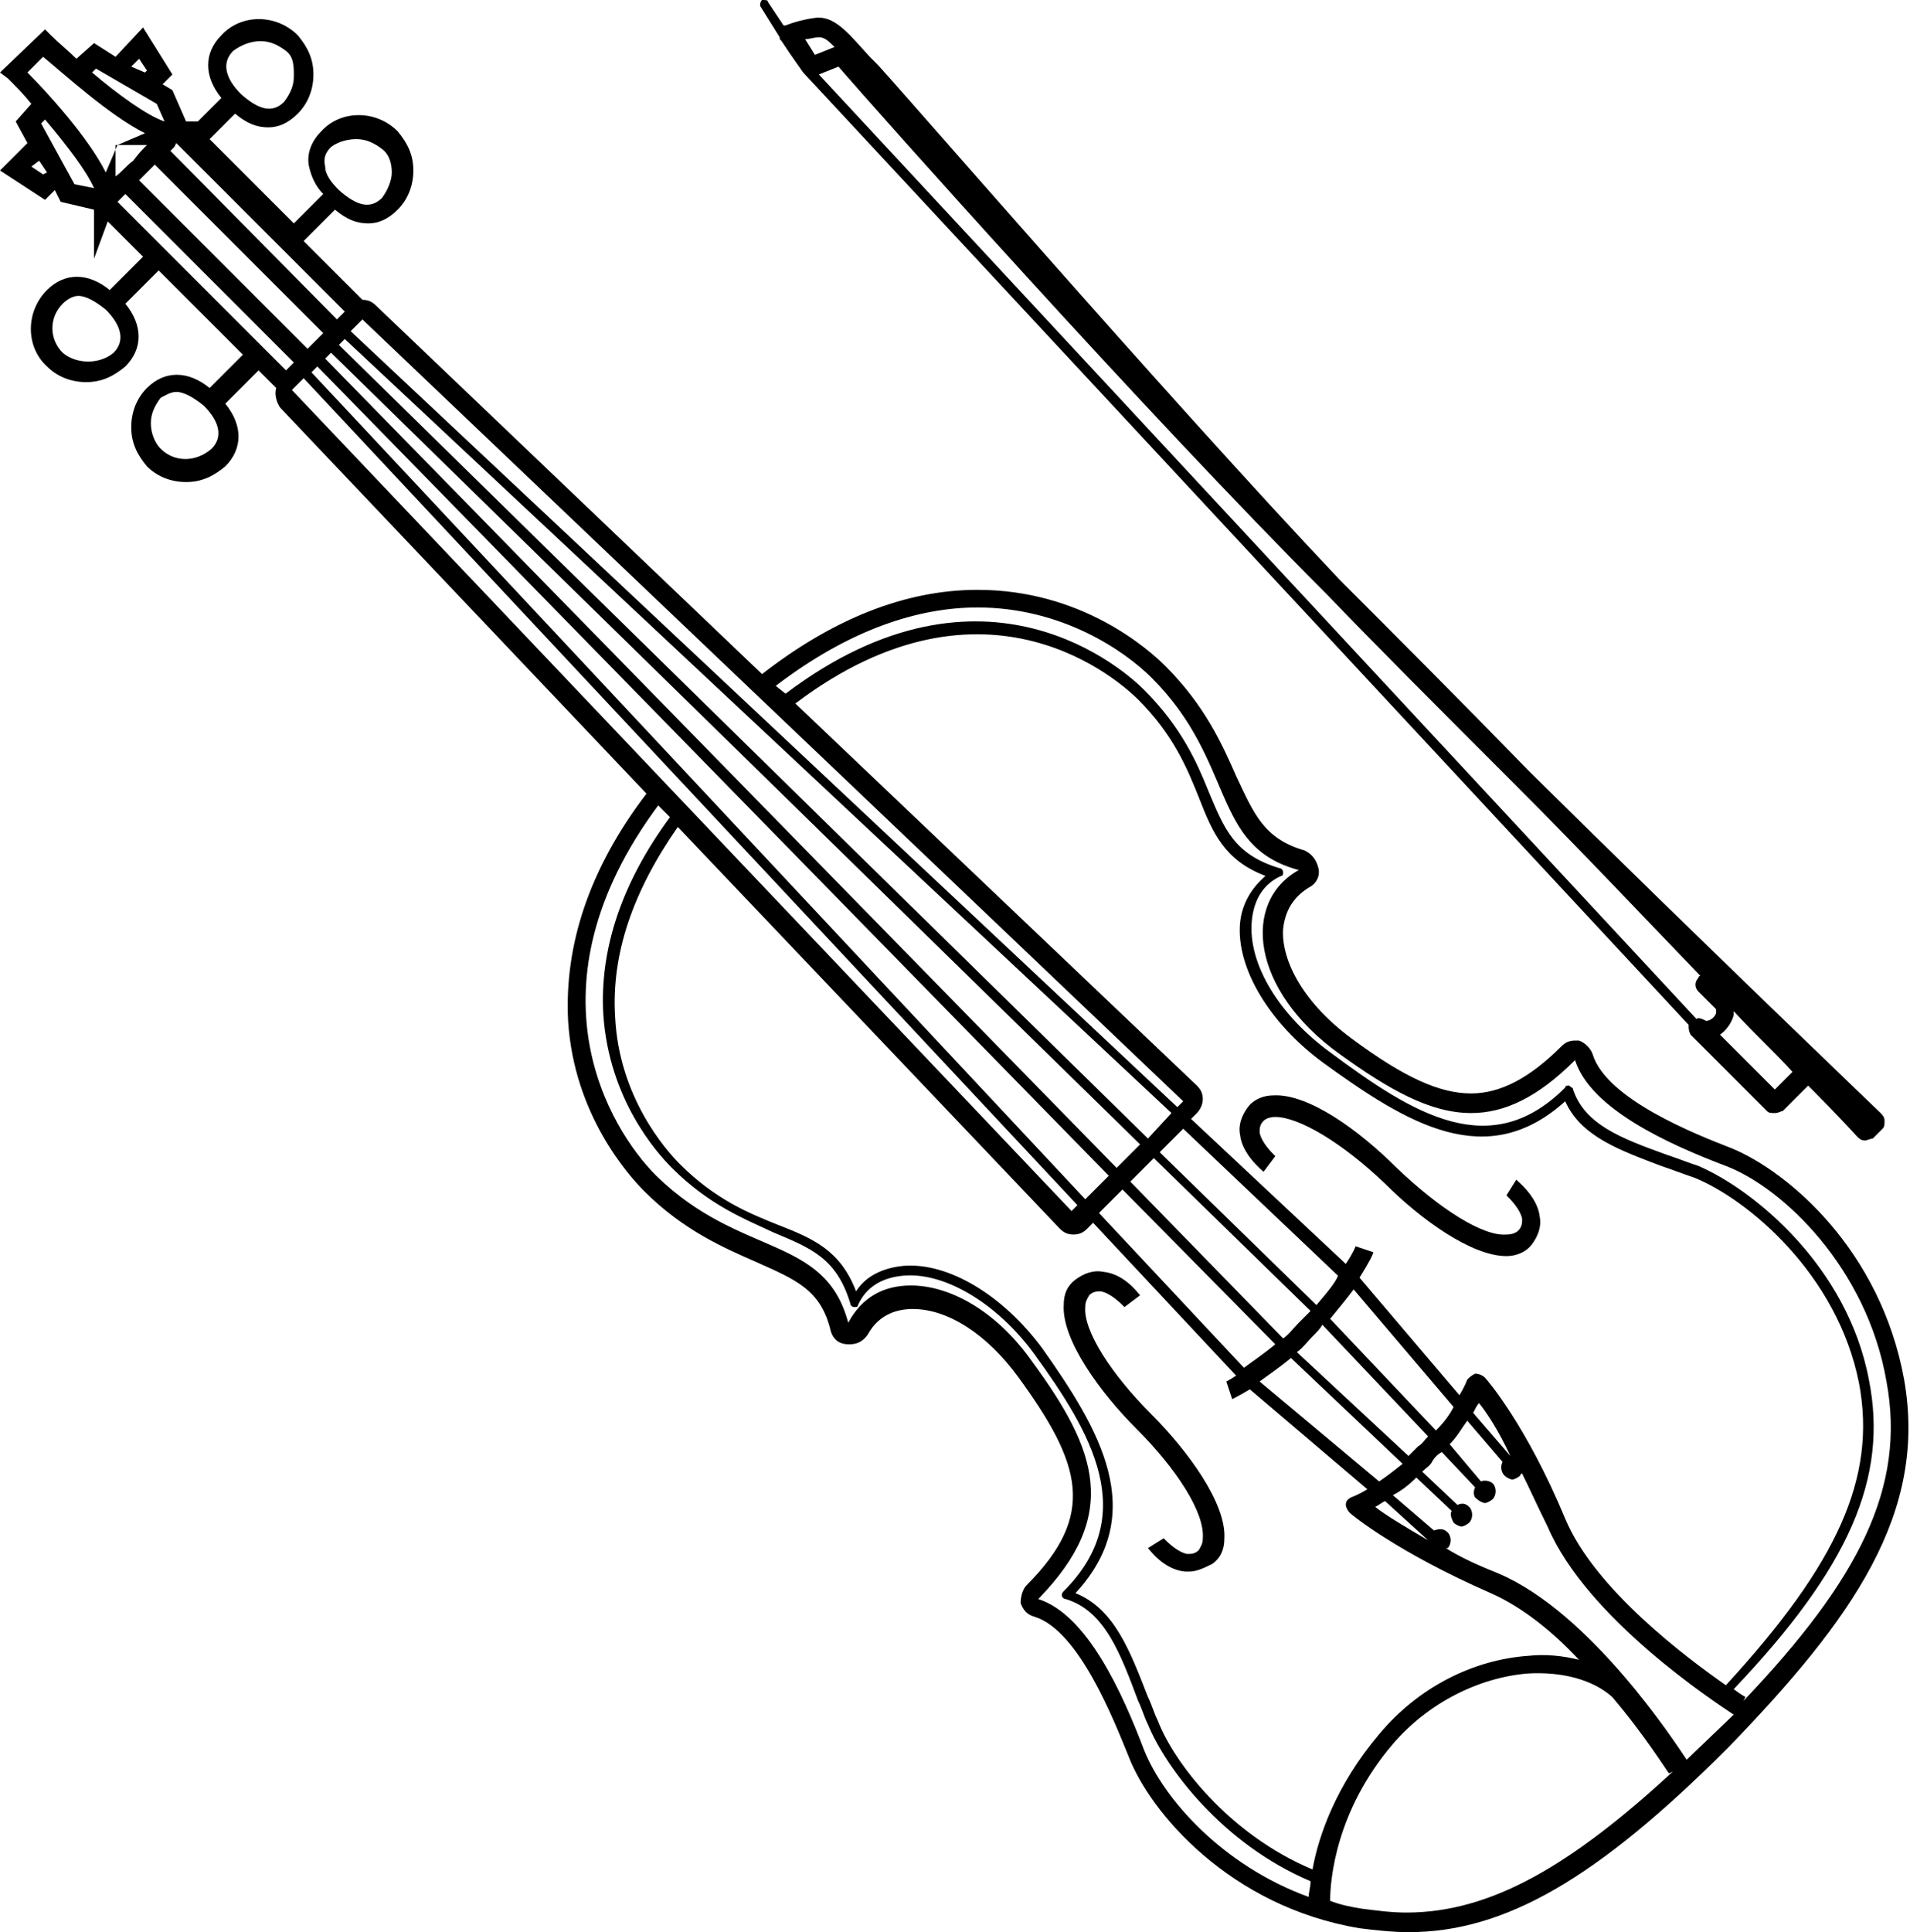 <?xml version="1.0" encoding="utf-8"?>
<!-- Generator: Adobe Illustrator 24.1.0, SVG Export Plug-In . SVG Version: 6.00 Build 0)  -->
<svg version="1.1" id="Layer_1" xmlns="http://www.w3.org/2000/svg" xmlns:xlink="http://www.w3.org/1999/xlink" x="0px" y="0px"
	 viewBox="0 0 97.5 98.6" style="enable-background:new 0 0 97.5 98.6;" xml:space="preserve">
<g>
	<g>
		<path d="M97.2,70.4c-1.2-6.6-5.9-10.6-8.8-11.8c-1.8-0.7-6.4-2.5-7.1-4.8c-0.1-0.3-0.4-0.6-0.7-0.7c-0.1,0-0.2,0-0.2,0
			c-0.3,0-0.5,0.1-0.7,0.3c-1.6,1.6-3.1,2.4-4.6,2.4c-1.6,0-3.4-0.8-6.1-2.8c-2.7-2-3.6-4.2-3.5-5.6c0.1-0.9,0.5-1.6,1.3-2.1
			c0.4-0.2,0.6-0.6,0.5-1s-0.3-0.7-0.7-0.9c-2.1-0.6-2.6-1.9-3.5-3.8C62.4,38,61.5,36,59.5,34c-0.9-0.9-4.3-3.9-9.6-3.9
			c-3.7,0-7.4,1.5-11,4.3L19.2,15.6c-0.2-0.2-0.4-0.3-0.7-0.3c0,0,0,0,0,0l-3-3l1.6-1.6c0.6,0.5,1.1,0.7,1.7,0.7
			c0.5,0,1-0.2,1.5-0.7c0.5-0.5,0.8-1.2,0.8-2s-0.3-1.4-0.8-2c-1.1-1.1-2.9-1.1-3.9,0c-0.5,0.5-0.8,1.2-0.6,1.9
			c0.1,0.4,0.3,0.9,0.7,1.3l-1.5,1.5l-4.3-4.3l1-1l0,0h0L12,5.8c0.6,0.5,1.1,0.7,1.7,0.7c0.5,0,1-0.2,1.5-0.7c0.5-0.5,0.8-1.2,0.8-2
			s-0.3-1.4-0.8-2c-1.1-1.1-2.9-1.1-3.9,0c-0.9,0.9-0.9,2.1,0,3.2l-1.2,1.2H9.5L8.8,4.6L8.3,4.3l0.5-0.5L7.3,1.4L5.9,2.9L4.8,2.2
			L3.9,3C3.5,2.6,3,2.2,2.6,1.8L2.3,1.5L0,3.7L0.4,4c0.4,0.4,0.8,0.8,1.2,1.3L0.8,6.2l0.6,1.1L0,8.7l2.3,1.5l0.5-0.5l0.3,0.6
			l1.7,0.4l0,2.5l0.7-1.9l1.8,1.8l-1.7,1.7c-1.1-0.9-2.3-0.9-3.2,0c-1.1,1.1-1.1,2.9,0,3.9c0.5,0.5,1.2,0.8,2,0.8s1.4-0.3,2-0.8
			c0.9-0.9,0.9-2.1,0-3.2l1.7-1.7l4.3,4.3l-1.7,1.7c-1.1-0.9-2.3-0.9-3.2,0c-0.5,0.5-0.8,1.2-0.8,2s0.3,1.4,0.8,2
			c0.5,0.5,1.2,0.8,2,0.8s1.4-0.3,2-0.8c0.9-0.9,0.9-2.1,0-3.2l1.7-1.7l0.9,0.9c-0.1,0.3,0,0.7,0.2,1l18.7,19.7
			c-2.9,3.8-4.2,7.7-4,11.6c0.3,4.8,3.1,7.9,3.9,8.7c2,2,4.1,2.9,5.7,3.6c2,0.9,3.3,1.4,3.8,3.5c0.1,0.4,0.4,0.7,0.9,0.7
			c0,0,0.1,0,0.1,0c0.4,0,0.7-0.2,0.9-0.5c0.6-1.1,1.6-1.3,2.3-1.3c1.8,0,3.8,1.3,5.4,3.5c3.2,4.4,4,7,0.4,10.6
			c-0.2,0.2-0.3,0.6-0.3,0.9c0.1,0.3,0.3,0.6,0.7,0.7c2.3,0.7,4.1,5.4,4.8,7.1c1.1,2.9,5.2,7.7,11.8,8.8c0.8,0.1,1.7,0.2,2.5,0.2
			c4.9,0,9.6-2.7,16.3-9.4C94.6,82.6,98.4,77.2,97.2,70.4z M52.7,69.5c-1.9-2.7-4.3-3.9-6.2-3.9c-1.4,0-2.5,0.6-3.2,1.9
			c-1.2-4.5-5.5-3.3-9.8-7.5c-2.4-2.4-6.8-9.6,0.1-18.9l0.6,0.6c-2.5,3.4-3.6,6.8-3.4,10.1c0.3,4.3,2.7,7,3.5,7.8
			c1.9,1.9,3.7,2.6,5.2,3.3c1.9,0.8,3.2,1.3,3.9,3.6c0,0.1,0.1,0.2,0.2,0.2c0.1,0,0.2,0,0.2-0.1c0.4-0.9,1.2-1.4,2.3-1.5
			c2.1-0.2,4.8,1.4,6.7,4c2.9,4,5.4,8.2,1.5,12.1c-0.1,0.1-0.1,0.2-0.1,0.2c0,0.1,0.1,0.2,0.2,0.2c2,0.6,2.8,2.8,3.7,5.2
			c0.2,0.4,0.3,0.8,0.5,1.2c0.9,2.2,3.8,6.1,8.3,8c0,0.3-0.1,0.6-0.1,0.8c-4.4-1.6-7.4-5-8.4-7.5c-1.1-2.9-2.9-6.9-5.4-7.7
			C57.2,77.3,56,74,52.7,69.5z M1.6,8.5L2,8.2l0.4,0.6L2.2,8.9L1.6,8.5z M2.1,6.3l0.2-0.2c1.1,1.3,2.1,2.6,2.5,3.5L3.8,9.4L2.1,6.3z
			 M7.4,3.7L6.7,3.4L7.1,3l0.4,0.6L7.4,3.7z M8,5.3l0.4,0.9C7.5,5.9,6,4.8,4.7,3.7l0.2-0.2L8,5.3z M68.4,53.8c2.5,1.8,4.6,3,6.7,3
			c1.7,0,3.4-0.8,5.3-2.7c0.8,2.5,4.8,4.3,7.7,5.4c2.9,1.1,7.2,5.2,8.2,11c1,5.4-1.4,10.1-7.3,16.3l0.1-0.2c0,0-0.2-0.1-0.6-0.4
			c5.9-6.2,7.9-10.8,6.9-15.8c-1.1-5.8-5.9-9.7-8.7-10.9c-0.6-0.2-1.1-0.4-1.7-0.6c-2.2-0.8-4.1-1.5-4.7-3.3c0-0.1-0.1-0.1-0.2-0.2
			c-0.1,0-0.2,0-0.2,0.1c-3.8,3.8-7.7,1.4-12-1.8c-2.6-1.9-4.2-4.5-4-6.7c0.1-1.1,0.6-1.9,1.5-2.3c0.1,0,0.1-0.1,0.1-0.2
			s-0.1-0.2-0.2-0.2c-2.3-0.7-2.8-2-3.6-3.9c-0.6-1.5-1.4-3.3-3.3-5.2c-0.9-0.9-8.1-7.5-18.3,0.2L39.6,35c3.8-2.9,7.3-4,10.3-4
			c4.3,0,7.5,2.2,8.9,3.6c4.3,4.3,3,8.6,7.5,9.8C63.4,46,63.8,50.5,68.4,53.8z M15.9,19l-0.2,0.2l0.5-0.5L56.6,60l-1.2,1.2L15.9,19z
			 M17.2,16.3L8.7,7.7l0.2-0.2L9,7.3h0l8.6,8.6L17.2,16.3z M74.9,70.4c0,0-0.1,0.3-0.4,0.8l-5.1-6c0.5-0.8,0.7-1.2,0.7-1.3l-0.9-0.3
			c0,0-0.1,0.3-0.5,0.9l-7.9-7.4l0.3-0.3c0.2-0.2,0.3-0.5,0.3-0.7c0-0.3-0.1-0.5-0.3-0.7L40.6,35.9c9.8-7.4,16.7-1,17.5-0.2
			c1.8,1.8,2.5,3.5,3.1,5c0.7,1.8,1.3,3.2,3.4,4c-0.7,0.6-1.2,1.4-1.3,2.4c-0.2,2.3,1.5,5.1,4.2,7.1c4.4,3.2,8.4,5.6,12.4,2
			c0.8,1.8,2.8,2.5,4.9,3.3c0.6,0.2,1.1,0.4,1.7,0.6c2.7,1.1,7.3,4.9,8.4,10.5c0.9,4.8-1.1,9.2-6.8,15.4c-2-1.4-6.7-4.9-8.2-8.5
			c-2-4.8-4-7.1-4.1-7.2c-0.1-0.1-0.3-0.2-0.5-0.2C75.1,70.2,75,70.3,74.9,70.4z M68.9,77.2c0.1,0.1,2.4,2,7.2,4.1
			c1.6,0.7,3.2,2,4.5,3.4c-0.8-0.2-1.7-0.3-2.6-0.2c-2.8,0.2-5.6,1.6-7.6,4c-2.2,2.6-3.1,5.2-3.4,6.9c-4.3-1.8-7.1-5.5-7.9-7.6
			c-0.2-0.4-0.3-0.8-0.5-1.2c-0.9-2.3-1.7-4.5-3.7-5.3c3.8-4.1,1.2-8.4-1.7-12.5c-2-2.7-4.8-4.4-7.1-4.2c-1,0.1-1.9,0.5-2.4,1.3
			c-0.8-2.1-2.2-2.7-4-3.4c-1.5-0.6-3.2-1.3-5-3.1c-0.7-0.7-3.1-3.4-3.3-7.5c-0.2-3.2,0.9-6.4,3.2-9.7l19.5,20.5
			c0.2,0.2,0.4,0.3,0.7,0.3c0,0,0,0,0,0c0.3,0,0.5-0.1,0.7-0.3l0.3-0.3l7.3,7.8c-0.3,0.2-0.5,0.3-0.5,0.3l0.3,0.9
			c0,0,0.4-0.2,0.9-0.5l6,5.1c-0.5,0.3-0.8,0.4-0.8,0.4c-0.2,0.1-0.3,0.2-0.3,0.4C68.7,76.9,68.8,77.1,68.9,77.2z M65.5,68.3l-7.8-8
			l1.2-1.2l8,7.8c-0.2,0.2-0.4,0.4-0.6,0.6C66,67.8,65.8,68.1,65.5,68.3z M67.2,66.6l-8-7.8l1.2-1.2l7.9,7.5
			C68.2,65.4,67.8,65.9,67.2,66.6z M57,59.6L16.6,18.3l-0.2,0.2l0.7-0.7L16.9,18l41.3,40.4L57,59.6z M65.1,68.6
			c-0.6,0.5-1.2,0.9-1.6,1.2l-7.4-7.9l1.2-1.2L65.1,68.6z M64.3,70.5c0.4-0.3,1-0.7,1.6-1.2l5.7,5.4c-0.5,0.4-0.9,0.7-1.2,0.9
			L64.3,70.5z M66.2,69c0.3-0.2,0.5-0.5,0.8-0.8c0.2-0.2,0.4-0.4,0.5-0.6l5.4,5.7c-0.2,0.2-0.3,0.4-0.5,0.5
			c-0.2,0.2-0.4,0.4-0.5,0.5L66.2,69z M67.9,67.3c0.5-0.6,0.9-1.1,1.2-1.5l5.1,6c-0.2,0.4-0.5,0.8-0.9,1.2L67.9,67.3z M58.6,58.1
			L17.3,17.6l0.5-0.5l-0.2,0.2l42.2,39.5L58.6,58.1z M15.7,17.8L7.1,9.2l0.8-0.8l8.6,8.6L15.7,17.8z M6.8,8.2C6.4,8.5,6.2,8.8,5.9,9
			l0-1.6l1.6,0C7.3,7.6,7.1,7.8,6.8,8.2z M6.4,9.9l8.6,8.6l-0.4,0.4l-8.6-8.6L6.4,9.9z M72.9,78.6c-1.2-0.7-2.2-1.3-2.7-1.7
			c0.2-0.1,0.3-0.2,0.5-0.3L72.9,78.6C72.9,78.5,72.9,78.5,72.9,78.6z M77.1,74.3l-1.9-2.2c0.1-0.2,0.2-0.4,0.3-0.5
			C75.9,72.1,76.5,73,77.1,74.3C77.1,74.3,77.1,74.3,77.1,74.3z M60.4,56.2l-0.3,0.3L17.9,16.9l0.6-0.6L60.4,56.2z M7.4,6.8L6,7.4v0
			L5.9,7.4l0.1,0L5.4,8.8c-0.9-1.8-3-4.1-4-5.1l0.8-0.8C3.3,3.8,5.6,5.9,7.4,6.8z M14.9,19.9l0.6-0.6l39.5,42.2l-0.3,0.3L14.9,19.9z
			 M71.1,89c1.8-2.1,4.4-3.4,6.9-3.6c1.7-0.1,3.3,0.3,4.3,1.2c1.7,2,2.8,3.8,2.9,3.9l0.2-0.1c-5.2,4.8-9.3,7.2-13.6,7.2
			c-0.8,0-1.5-0.1-2.3-0.2c-0.6-0.1-1.1-0.2-1.6-0.4l0,0C67.9,95.9,68.2,92.4,71.1,89z M85.7,90.2L85.7,90.2L85.7,90.2L85.7,90.2z
			 M86.1,89.8c-0.6-0.9-4.9-7.5-9.6-9.5c-1-0.4-1.9-0.8-2.7-1.3c0,0,0,0,0.1,0c0.2-0.2,0.2-0.6,0-0.8c-0.2-0.2-0.4-0.2-0.7-0.1
			l-2.1-1.8c0.4-0.2,0.8-0.5,1.2-0.9l1.8,1.7c-0.1,0.2,0,0.4,0.1,0.6c0.1,0.1,0.3,0.2,0.4,0.2s0.3-0.1,0.4-0.2
			c0.2-0.2,0.2-0.6,0-0.8c-0.2-0.2-0.4-0.2-0.6-0.1l-1.8-1.7c0.2-0.2,0.4-0.3,0.5-0.5s0.3-0.4,0.5-0.5l1.7,1.8
			c-0.1,0.2-0.1,0.5,0.1,0.6c0.1,0.1,0.3,0.2,0.4,0.2s0.3-0.1,0.4-0.2c0.2-0.2,0.2-0.6,0-0.8c-0.1-0.1-0.4-0.2-0.6-0.1L74,73.7
			c0.4-0.4,0.6-0.8,0.9-1.2l1.8,2.1c-0.1,0.2-0.1,0.5,0.1,0.7c0.1,0.1,0.3,0.2,0.4,0.2s0.3-0.1,0.4-0.2c0,0,0-0.1,0.1-0.1
			c0.4,0.8,0.8,1.7,1.3,2.7c2,4.7,8.6,9,9.5,9.6L86.1,89.8z M18.2,7.1c0.5,0,0.9,0.2,1.3,0.5S20,8.4,20,8.8s-0.2,0.9-0.5,1.3
			c-0.6,0.6-1.3,0.4-2.2-0.4c-0.4-0.4-0.7-0.8-0.7-1.2c-0.1-0.4,0-0.7,0.3-1C17.3,7.2,17.8,7.1,18.2,7.1z M13.3,2.1
			c0.5,0,0.9,0.2,1.3,0.5S15,3.4,15,3.9s-0.2,0.9-0.5,1.3c-0.6,0.6-1.3,0.4-2.2-0.4c-0.8-0.8-1-1.6-0.4-2.2
			C12.3,2.3,12.8,2.1,13.3,2.1z M3.2,18c-0.7-0.7-0.7-1.8,0-2.5c0.2-0.2,0.5-0.4,0.8-0.4c0.4,0,0.9,0.3,1.4,0.7
			c0.8,0.8,1,1.6,0.4,2.2C5.1,18.6,3.9,18.6,3.2,18z M5.7,15.5L5.7,15.5L5.7,15.5z M8.2,22.9c-0.3-0.3-0.5-0.8-0.5-1.3
			c0-0.5,0.2-0.9,0.5-1.3C8.4,20.2,8.7,20,9,20c0.4,0,0.9,0.3,1.4,0.7c0.8,0.8,1,1.6,0.4,2.2C10,23.6,8.9,23.6,8.2,22.9z M10.7,20.4
			L10.7,20.4L10.7,20.4z"/>
	</g>
	<g>
		<path d="M55.4,66.7c0-0.3,0.1-0.4,0.2-0.6c0.2-0.2,0.4-0.2,0.6-0.2c0.5,0.1,1,0.6,1.2,0.8l0.8-0.6c-0.1-0.1-0.8-1.1-1.9-1.2
			c-0.5-0.1-1,0.1-1.4,0.4c-0.4,0.3-0.6,0.7-0.6,1.3c-0.1,1.8,1.9,4.5,3.7,6.3c2.1,2.1,3.5,4.3,3.4,5.6c0,0.3-0.1,0.4-0.2,0.6
			c-0.2,0.2-0.4,0.2-0.6,0.2c-0.5-0.1-1-0.6-1.2-0.8L58.6,79c0.1,0.1,0.8,1.1,1.9,1.2c0.1,0,0.1,0,0.2,0c0.4,0,0.8-0.2,1.2-0.4
			c0.4-0.3,0.6-0.7,0.6-1.3c0.1-1.8-1.9-4.5-3.7-6.3C56.7,70.1,55.3,67.9,55.4,66.7z"/>
	</g>
	<g>
		<path d="M76.9,64.1c0.5,0,1-0.2,1.3-0.6c0.3-0.4,0.5-0.9,0.4-1.4c-0.1-1-1.1-1.8-1.2-1.9L76.9,61c0.2,0.2,0.7,0.7,0.8,1.2
			c0,0.2,0,0.4-0.2,0.6c-0.1,0.1-0.3,0.2-0.6,0.2c-1.2,0.1-3.4-1.3-5.6-3.4c-1.9-1.9-4.5-3.8-6.3-3.7c-0.5,0-1,0.2-1.3,0.6
			c-0.3,0.4-0.5,0.9-0.4,1.4c0.1,1,1.1,1.8,1.2,1.9l0.6-0.8c-0.2-0.2-0.7-0.7-0.8-1.2c0-0.2,0-0.4,0.2-0.6c0.1-0.1,0.3-0.2,0.6-0.2
			c1.2,0,3.4,1.3,5.6,3.4c1.8,1.8,4.4,3.7,6.2,3.7C76.9,64.1,76.9,64.1,76.9,64.1z"/>
	</g>
	<g>
		<path d="M39.8,1.9c0,0.1,0,0.1,0.1,0.2l0.4,0.6L41,3.7c0,0,0,0,0,0l0,0l45.2,48.6c0,0.2,0,0.3,0.1,0.5c0,0,0,0,0,0
			c0.1,0.1,3.9,3.9,3.9,3.9c0.1,0.1,0.2,0.1,0.4,0.1s0.3-0.1,0.4-0.1l1.3-1.3c1.6,1.6,2.5,2.6,2.5,2.6c0.1,0.1,0.2,0.2,0.4,0.2
			c0,0,0,0,0,0c0.1,0,0.3-0.1,0.4-0.1l0.5-0.5c0.1-0.1,0.1-0.2,0.1-0.4s-0.1-0.3-0.2-0.4c-0.1-0.1-9.4-9-17.9-17.4
			c-3.8-3.9-7.1-7.2-9.7-9.8c-9-9.5-23.5-26.3-23.7-26.4l-0.3-0.3c-1-1.1-1.7-2-2.6-2c0,0-0.1,0-0.1,0c-0.9,0.1-1.6,0.4-1.6,0.4
			c0,0,0,0-0.1,0l-0.8-1.2C39.2,0,39.1,0,38.9,0c-0.1,0.1-0.1,0.2-0.1,0.3L39.8,1.9z M88.5,51.8c0-0.1,0-0.2,0-0.2
			c1.1,1.2,2.2,2.2,3,3.1l-0.9,0.9c-0.6-0.6-2-2-2.8-2.8C88.1,52.6,88.4,52.2,88.5,51.8z M42.6,2.4l-1,0.4L41.1,2
			c0.2,0,0.5-0.1,0.7-0.1C42.1,1.9,42.3,2.1,42.6,2.4z M86.6,52L41.8,3.8l1-0.4c1.9,2.2,15.5,17.5,25,27h0c0,0,0,0,0,0h0
			c0,0,0,0,0,0c2.3,2.4,5.6,5.7,9.7,9.8c3.3,3.3,6.5,6.7,9.3,9.6c0,0-0.1,0-0.1,0.1c-0.2,0.2-0.2,0.5,0,0.7l0.9,0.9c0,0,0,0.1,0,0.2
			c-0.1,0.3-0.4,0.4-0.5,0.4c0,0,0,0,0,0C86.9,52,86.7,51.9,86.6,52z"/>
	</g>
</g>
</svg>

